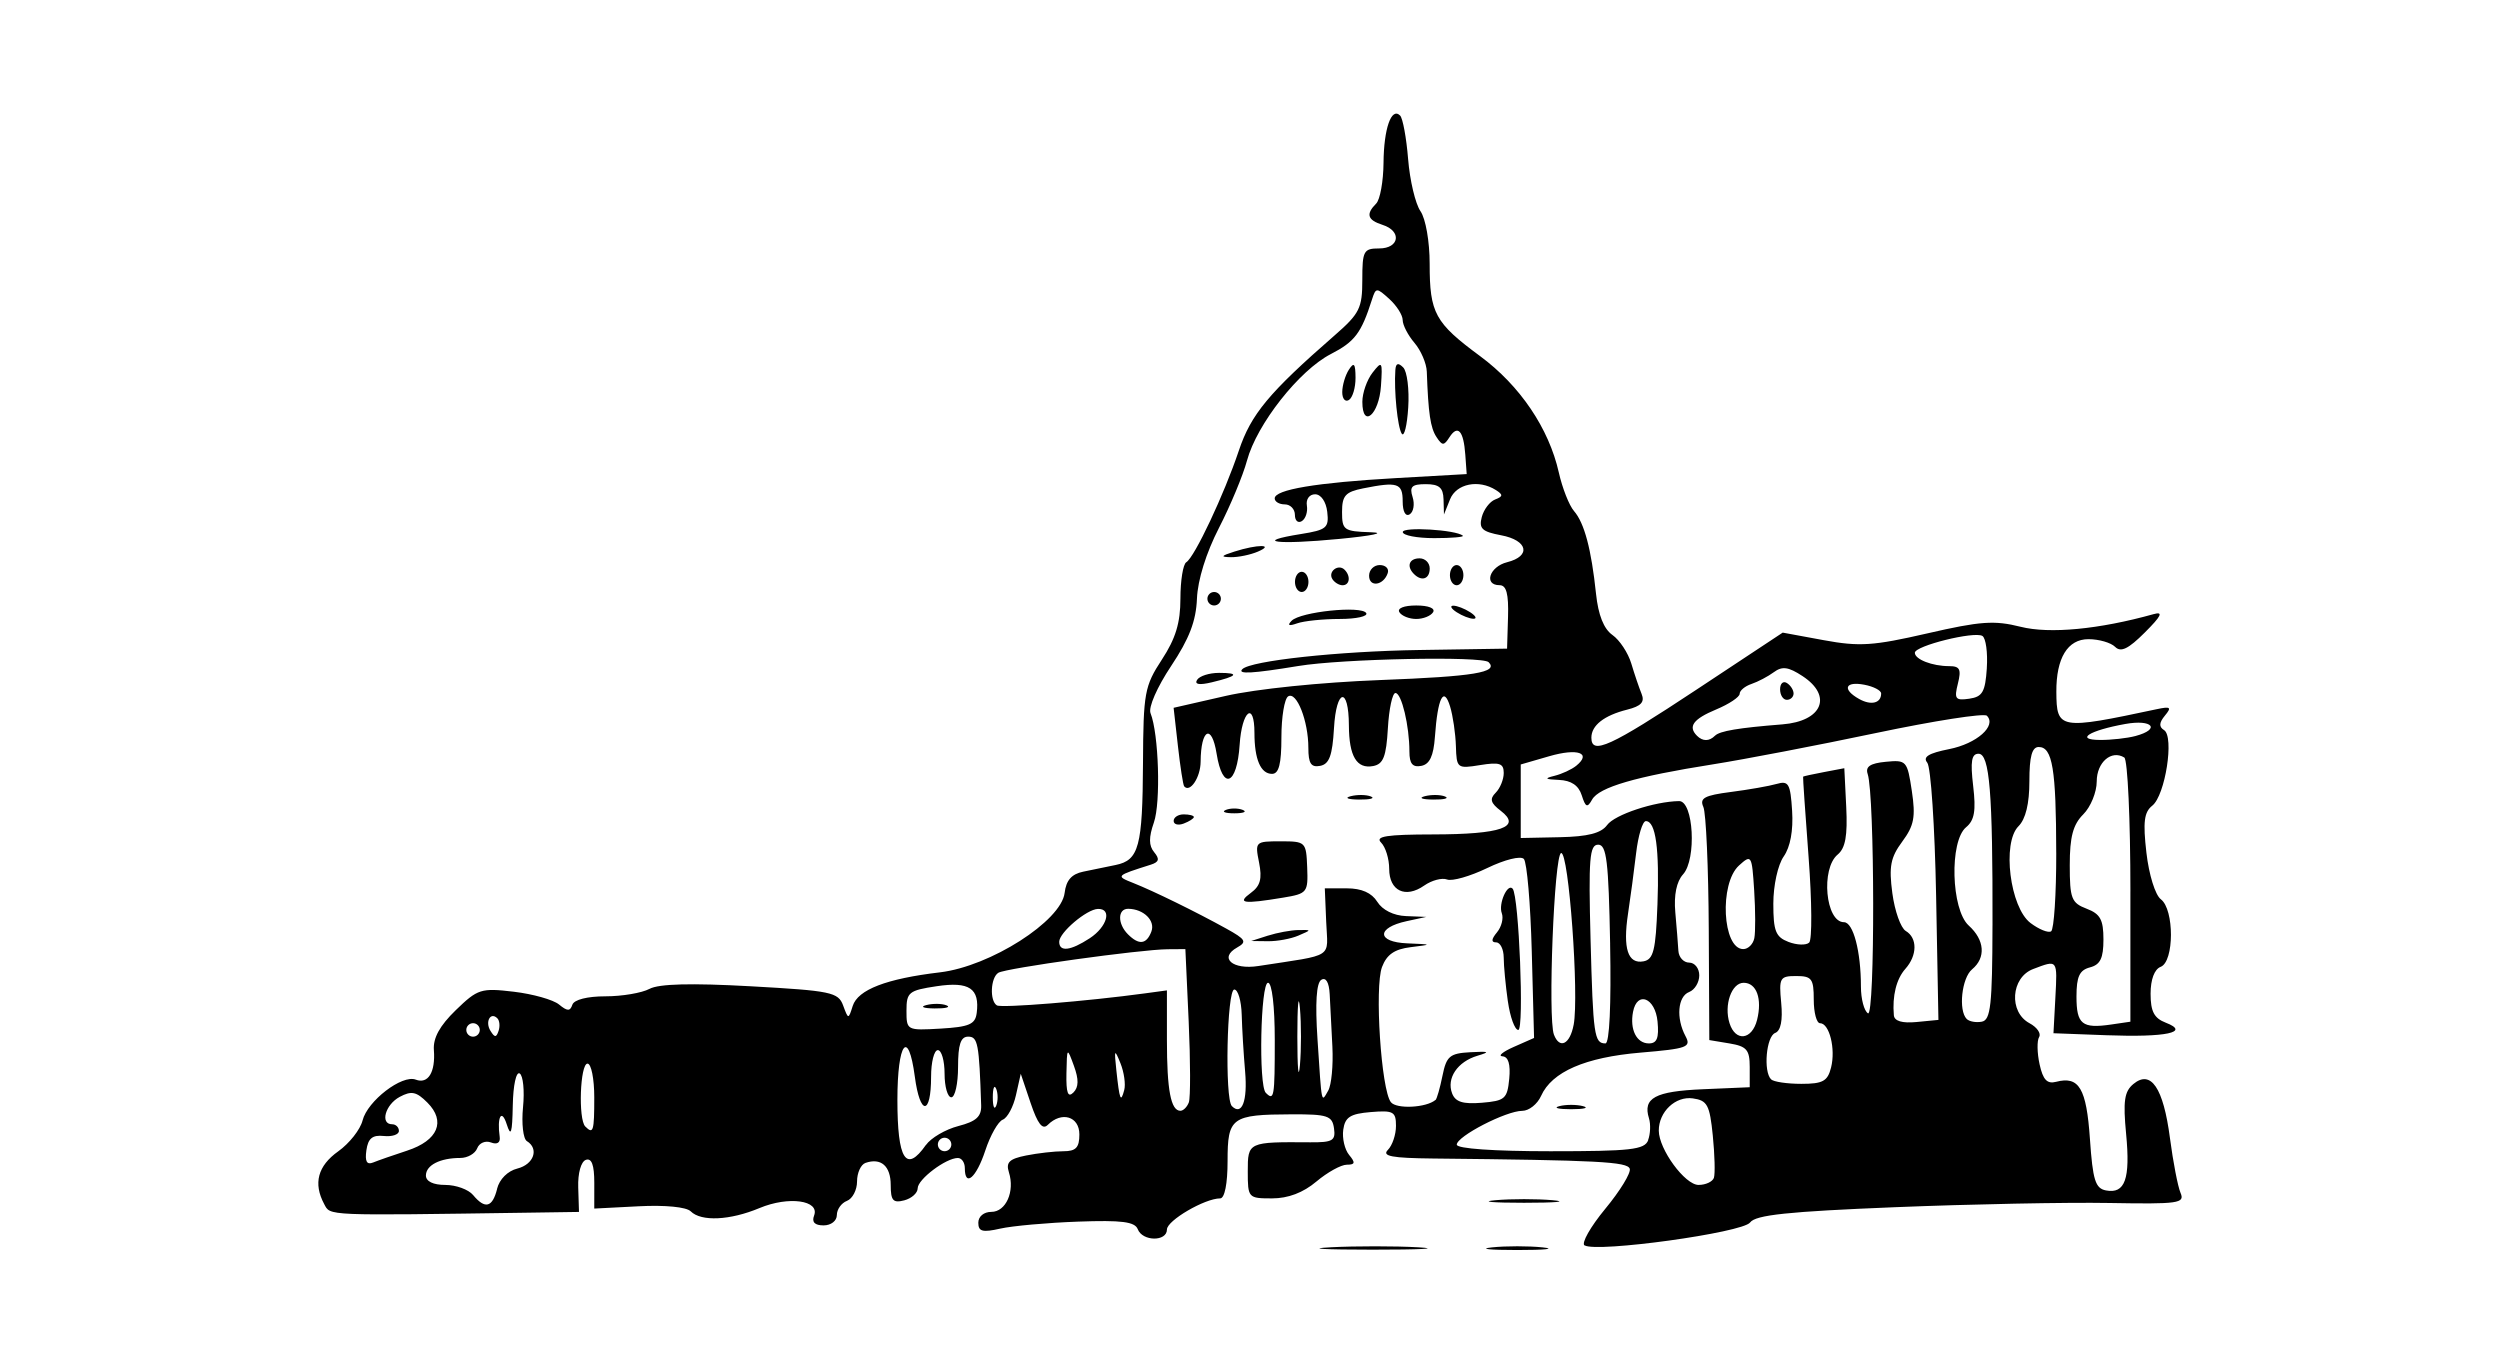 <?xml version="1.0" encoding="UTF-8" standalone="no"?>
<!-- Created with Inkscape (http://www.inkscape.org/) -->
<svg id="svg2" xmlns:rdf="http://www.w3.org/1999/02/22-rdf-syntax-ns#" xmlns="http://www.w3.org/2000/svg" height="54" width="99" version="1.1" xmlns:cc="http://creativecommons.org/ns#" xmlns:dc="http://purl.org/dc/elements/1.1/">
 <g id="g12572">
  <rect id="rect2990" opacity="0" height="54" width="99" y="0" x="0"/>
  <path id="path6836" d="m52.692 49.392c0.997-0.051 2.557-0.051 3.468 0.001 0.911 0.052 0.096 0.094-1.812 0.094-1.908-0.001-2.653-0.043-1.656-0.094zm6.392 0.004c0.55-0.058 1.451-0.058 2.001 0 0.55 0.058 0.1 0.105-1 0.105s-1.551-0.047-1-0.105zm3.665-0.074c-0.139-0.086 0.23-0.738 0.818-1.451 0.589-0.712 1.026-1.427 0.971-1.589-0.093-0.277-1.244-0.337-7.776-0.405-1.65-0.017-2.05-0.093-1.801-0.342 0.176-0.176 0.32-0.604 0.32-0.95 0-0.565-0.104-0.621-1-0.547-0.811 0.067-1.017 0.199-1.088 0.698-0.048 0.338 0.057 0.788 0.233 1 0.256 0.308 0.237 0.386-0.092 0.386-0.227 0-0.769 0.3-1.205 0.667-0.525 0.442-1.118 0.667-1.755 0.667-0.944 0-0.962-0.019-0.962-1.067 0-1.168 0.009-1.172 2.481-1.154 0.88 0.006 1.003-0.067 0.934-0.553-0.071-0.499-0.255-0.56-1.681-0.555-2.384 0.009-2.534 0.119-2.534 1.853 0 0.894-0.115 1.476-0.293 1.476-0.608 0-2.108 0.876-2.108 1.231 0 0.487-0.968 0.478-1.156-0.011-0.114-0.296-0.635-0.363-2.363-0.3-1.219 0.044-2.607 0.169-3.084 0.277-0.702 0.16-0.867 0.115-0.867-0.233 0-0.248 0.219-0.43 0.516-0.43 0.578 0 0.937-0.808 0.696-1.566-0.126-0.397 0.014-0.533 0.682-0.667 0.462-0.092 1.126-0.168 1.474-0.168 0.498 0 0.634-0.143 0.634-0.667 0-0.714-0.702-0.925-1.251-0.377-0.209 0.209-0.399-0.034-0.68-0.867l-0.39-1.157-0.19 0.845c-0.104 0.465-0.339 0.902-0.522 0.972s-0.495 0.62-0.693 1.223c-0.357 1.083-0.81 1.471-0.81 0.695 0-0.22-0.124-0.4-0.276-0.4-0.472 0-1.591 0.844-1.591 1.2 0 0.186-0.24 0.401-0.534 0.478-0.44 0.115-0.534 0.008-0.534-0.607 0-0.753-0.385-1.09-1-0.876-0.183 0.064-0.333 0.394-0.333 0.733s-0.18 0.685-0.4 0.77c-0.22 0.084-0.4 0.337-0.4 0.562 0 0.229-0.231 0.409-0.525 0.409-0.351 0-0.476-0.129-0.376-0.389 0.233-0.607-1.011-0.778-2.162-0.297-1.169 0.489-2.31 0.543-2.724 0.129-0.172-0.172-1.014-0.254-2.055-0.2l-1.764 0.091 0.001-1.023c0-0.703-0.104-0.986-0.333-0.906-0.193 0.067-0.321 0.527-0.303 1.089l0.03 0.973-1.898 0.028c-8.217 0.119-7.94 0.131-8.193-0.341-0.438-0.819-0.253-1.51 0.558-2.087 0.44-0.313 0.873-0.863 0.963-1.222 0.194-0.774 1.563-1.825 2.106-1.617 0.489 0.188 0.785-0.294 0.718-1.171-0.036-0.478 0.23-0.962 0.868-1.581 0.867-0.841 0.999-0.882 2.296-0.729 0.757 0.09 1.563 0.317 1.792 0.506 0.33 0.272 0.438 0.274 0.528 0.009 0.068-0.201 0.589-0.333 1.308-0.333 0.658 0 1.444-0.133 1.746-0.295 0.376-0.201 1.645-0.234 4.004-0.103 3.185 0.177 3.47 0.236 3.663 0.757 0.208 0.561 0.21 0.561 0.381 0.022 0.205-0.645 1.333-1.079 3.457-1.331 1.989-0.236 4.801-2.03 4.935-3.147 0.06-0.498 0.275-0.744 0.734-0.839 0.357-0.074 0.936-0.193 1.287-0.265 0.922-0.19 1.065-0.726 1.082-4.041 0.014-2.779 0.062-3.044 0.748-4.093 0.545-0.834 0.734-1.454 0.734-2.416 0-0.712 0.104-1.359 0.232-1.438 0.331-0.204 1.504-2.697 2.08-4.417 0.484-1.446 1.189-2.295 3.793-4.566 0.992-0.865 1.098-1.078 1.098-2.201 0-1.148 0.051-1.243 0.667-1.243 0.806 0 0.905-0.689 0.133-0.934-0.598-0.19-0.668-0.426-0.252-0.842 0.155-0.155 0.286-0.881 0.292-1.613 0.011-1.359 0.312-2.218 0.657-1.873 0.106 0.106 0.249 0.883 0.317 1.726 0.068 0.844 0.288 1.771 0.489 2.06 0.206 0.298 0.364 1.202 0.364 2.085 0 1.955 0.207 2.333 1.998 3.656 1.58 1.167 2.723 2.858 3.117 4.609 0.139 0.617 0.409 1.304 0.602 1.526 0.41 0.473 0.685 1.507 0.871 3.275 0.089 0.845 0.307 1.391 0.65 1.632 0.284 0.199 0.62 0.708 0.747 1.131 0.127 0.423 0.31 0.965 0.408 1.203 0.131 0.321-0.017 0.483-0.571 0.622-0.915 0.23-1.418 0.624-1.418 1.111 0 0.698 0.744 0.359 4.154-1.897l3.423-2.264 1.627 0.3c1.411 0.26 1.955 0.224 4.099-0.269 2.102-0.484 2.655-0.523 3.694-0.262 1.148 0.289 3.104 0.103 5.27-0.501 0.393-0.11 0.307 0.071-0.35 0.727-0.653 0.653-0.95 0.797-1.177 0.569-0.167-0.167-0.643-0.304-1.057-0.304-0.823 0-1.278 0.746-1.27 2.085 0.009 1.493 0.112 1.511 3.978 0.687 0.546-0.116 0.596-0.077 0.321 0.255-0.232 0.28-0.242 0.445-0.034 0.574 0.411 0.254 0.048 2.585-0.466 2.992-0.324 0.257-0.373 0.645-0.232 1.867 0.1 0.867 0.35 1.674 0.571 1.84 0.537 0.404 0.532 2.469-0.006 2.675-0.248 0.095-0.4 0.501-0.4 1.067 0 0.701 0.14 0.968 0.6 1.145 0.988 0.381 0.02 0.586-2.347 0.497l-2.099-0.079 0.075-1.401c0.082-1.535 0.099-1.513-0.881-1.141-0.88 0.335-0.972 1.702-0.143 2.145 0.298 0.159 0.469 0.407 0.38 0.549-0.088 0.143-0.08 0.628 0.019 1.078 0.135 0.615 0.298 0.787 0.657 0.693 0.907-0.237 1.199 0.258 1.337 2.265 0.112 1.629 0.214 1.957 0.635 2.037 0.756 0.144 0.969-0.454 0.798-2.236-0.125-1.303-0.07-1.682 0.287-1.978 0.696-0.577 1.187 0.148 1.448 2.136 0.124 0.946 0.313 1.925 0.42 2.175 0.178 0.414-0.072 0.449-2.83 0.4-1.664-0.03-5.48 0.046-8.48 0.167-4.243 0.172-5.518 0.306-5.736 0.605-0.296 0.404-6.074 1.203-6.553 0.906zm-43.066-2.243c0.096-0.384 0.422-0.709 0.805-0.805 0.652-0.164 0.867-0.783 0.376-1.086-0.147-0.091-0.216-0.697-0.152-1.346 0.064-0.649 0.004-1.249-0.132-1.333-0.14-0.086-0.259 0.466-0.274 1.263-0.021 1.11-0.073 1.272-0.24 0.749-0.203-0.635-0.39-0.297-0.278 0.503 0.032 0.227-0.102 0.311-0.346 0.217-0.219-0.084-0.464 0.02-0.545 0.231-0.081 0.211-0.381 0.383-0.667 0.383-0.803 0-1.364 0.286-1.364 0.696 0 0.232 0.289 0.372 0.768 0.372 0.422 0 0.917 0.18 1.1 0.4 0.474 0.571 0.766 0.496 0.952-0.244zm48.188-0.441c0.052-0.156 0.032-0.907-0.044-1.667-0.122-1.217-0.217-1.394-0.791-1.475-0.687-0.097-1.35 0.531-1.348 1.277 0.002 0.737 1.036 2.15 1.574 2.15 0.283 0 0.558-0.128 0.61-0.284zm-51.746-1.074c1.219-0.398 1.54-1.161 0.799-1.902-0.435-0.435-0.63-0.475-1.095-0.226-0.574 0.307-0.788 1.085-0.299 1.085 0.147 0 0.267 0.119 0.267 0.264s-0.27 0.235-0.599 0.2c-0.45-0.048-0.622 0.094-0.689 0.566-0.063 0.442 0.016 0.586 0.266 0.484 0.196-0.08 0.804-0.292 1.351-0.471zm20.542-0.221c0.197-0.281 0.774-0.619 1.282-0.751 0.71-0.184 0.92-0.375 0.905-0.823-0.08-2.448-0.131-2.718-0.515-2.718-0.296 0-0.4 0.311-0.4 1.201 0 0.66-0.12 1.201-0.267 1.201-0.147 0-0.267-0.42-0.267-0.934 0-0.514-0.12-0.934-0.267-0.934-0.147 0-0.267 0.473-0.267 1.051 0 1.549-0.438 1.55-0.644 0.001-0.257-1.935-0.69-1.358-0.69 0.919 0 2.369 0.341 2.909 1.128 1.785zm1.006-0.022c0-0.147-0.12-0.267-0.267-0.267-0.147 0-0.267 0.12-0.267 0.267 0 0.147 0.12 0.267 0.267 0.267 0.147 0 0.267-0.12 0.267-0.267zm27.591-0.171c0.092-0.241 0.108-0.631 0.035-0.867-0.249-0.802 0.243-1.068 2.13-1.149l1.86-0.08v-0.8c0-0.682-0.119-0.82-0.8-0.934l-0.8-0.133-0.022-4.402c-0.012-2.421-0.108-4.595-0.214-4.83-0.157-0.35 0.042-0.458 1.089-0.593 0.705-0.091 1.521-0.234 1.815-0.319 0.471-0.136 0.543-0.011 0.611 1.066 0.05 0.778-0.071 1.432-0.333 1.807-0.232 0.331-0.411 1.146-0.411 1.87 0 1.085 0.093 1.319 0.6 1.514 0.33 0.127 0.699 0.139 0.819 0.027 0.12-0.112 0.11-1.63-0.022-3.374-0.132-1.744-0.23-3.183-0.218-3.198 0.012-0.016 0.384-0.097 0.827-0.181l0.805-0.153 0.076 1.537c0.056 1.135-0.032 1.627-0.338 1.881-0.677 0.562-0.482 2.68 0.248 2.68 0.368 0 0.672 1.153 0.672 2.552 0 0.487 0.126 0.962 0.279 1.057 0.282 0.175 0.271-8.629-0.012-9.479-0.097-0.29 0.099-0.423 0.715-0.482 0.821-0.08 0.854-0.042 1.034 1.156 0.154 1.028 0.09 1.368-0.378 2.002-0.466 0.63-0.534 0.987-0.394 2.045 0.094 0.705 0.333 1.378 0.531 1.496 0.467 0.277 0.46 0.967-0.015 1.5-0.357 0.401-0.523 1.071-0.456 1.839 0.02 0.23 0.328 0.322 0.898 0.267l0.867-0.084-0.092-4.936c-0.051-2.715-0.208-5.077-0.35-5.25-0.187-0.228 0.051-0.375 0.866-0.537 1.094-0.216 1.893-0.924 1.495-1.322-0.109-0.109-2.086 0.2-4.393 0.685-2.307 0.486-5.215 1.044-6.462 1.241-3.052 0.482-4.504 0.905-4.778 1.394-0.189 0.338-0.259 0.31-0.411-0.17-0.124-0.39-0.415-0.587-0.899-0.608-0.557-0.024-0.598-0.06-0.182-0.162 0.293-0.072 0.682-0.252 0.864-0.399 0.623-0.506 0.06-0.705-1.069-0.378l-1.129 0.327v1.456 1.456l1.546-0.032c1.115-0.023 1.637-0.157 1.875-0.482 0.3-0.411 1.869-0.932 2.849-0.948 0.574-0.009 0.7 2.302 0.158 2.901-0.259 0.286-0.368 0.82-0.307 1.502 0.052 0.582 0.107 1.269 0.122 1.526 0.015 0.257 0.207 0.467 0.427 0.467 0.22 0 0.4 0.227 0.4 0.505s-0.18 0.574-0.4 0.659c-0.454 0.174-0.525 1.039-0.144 1.75 0.232 0.434 0.069 0.494-1.776 0.65-2.199 0.186-3.518 0.76-3.945 1.716-0.145 0.324-0.48 0.59-0.744 0.59-0.64 0-2.594 1.009-2.594 1.339 0 0.158 1.465 0.261 3.707 0.261 3.19 0 3.73-0.061 3.874-0.438zm-3.513-1.347c0.257-0.067 0.677-0.067 0.934 0s0.047 0.122-0.467 0.122c-0.514 0-0.724-0.055-0.467-0.122zm-38.218-0.35c0-0.734-0.12-1.334-0.267-1.334-0.294 0-0.373 2.206-0.089 2.49 0.318 0.318 0.356 0.197 0.356-1.156zm15.917-0.333c-0.074-0.183-0.135-0.033-0.135 0.333s0.061 0.517 0.135 0.333c0.074-0.183 0.074-0.484 0-0.667zm7.628 0.534c0.068-0.183 0.065-1.624-0.006-3.201l-0.131-2.868-0.699 0.005c-1.075 0.008-6.412 0.749-6.707 0.932-0.309 0.191-0.351 1.111-0.059 1.291 0.181 0.112 3.575-0.163 5.867-0.476l0.867-0.118v1.962c0 1.992 0.155 2.806 0.534 2.806 0.115 0 0.266-0.15 0.334-0.333zm2.229-1.218c-0.06-0.688-0.121-1.7-0.135-2.251-0.015-0.55-0.147-1-0.294-1-0.292 0-0.382 4.332-0.096 4.617 0.397 0.397 0.626-0.2 0.525-1.366zm7.539 1.127c0.054-0.045 0.178-0.479 0.276-0.963 0.158-0.778 0.286-0.887 1.103-0.932 0.749-0.041 0.802-0.015 0.283 0.139-0.793 0.236-1.234 0.892-1.004 1.492 0.13 0.338 0.428 0.432 1.176 0.37 0.916-0.076 1.01-0.158 1.086-0.95 0.055-0.573-0.035-0.874-0.267-0.889-0.193-0.012 0.01-0.18 0.45-0.374l0.8-0.353-0.091-3.428c-0.05-1.885-0.191-3.533-0.314-3.661-0.126-0.132-0.756 0.025-1.449 0.36-0.674 0.326-1.39 0.531-1.59 0.454-0.2-0.077-0.608 0.031-0.907 0.24-0.742 0.52-1.386 0.212-1.386-0.662 0-0.395-0.144-0.863-0.32-1.039-0.249-0.249 0.21-0.321 2.068-0.324 2.694-0.005 3.513-0.292 2.669-0.936-0.403-0.307-0.448-0.468-0.2-0.715 0.176-0.176 0.319-0.528 0.319-0.783 0-0.381-0.167-0.436-0.934-0.312-0.909 0.148-0.934 0.128-0.96-0.75-0.015-0.496-0.118-1.202-0.23-1.569-0.252-0.826-0.491-0.35-0.601 1.198-0.055 0.765-0.208 1.09-0.543 1.153-0.342 0.065-0.467-0.087-0.467-0.565 0-1.018-0.31-2.321-0.553-2.321-0.121 0-0.256 0.629-0.3 1.398-0.065 1.12-0.18 1.417-0.582 1.494-0.651 0.124-0.957-0.386-0.962-1.609-0.006-1.556-0.5-1.465-0.59 0.108-0.063 1.087-0.187 1.425-0.548 1.494-0.361 0.069-0.467-0.094-0.467-0.714 0-1.062-0.464-2.245-0.8-2.038-0.147 0.091-0.267 0.818-0.267 1.617 0 1.063-0.1 1.452-0.372 1.452-0.449 0-0.696-0.575-0.696-1.623 0-1.278-0.498-0.881-0.586 0.468-0.105 1.615-0.676 1.836-0.913 0.353-0.192-1.201-0.624-0.983-0.632 0.319-0.004 0.623-0.422 1.249-0.652 0.976-0.043-0.051-0.155-0.772-0.248-1.601l-0.17-1.508 2.067-0.472c1.199-0.274 3.765-0.537 6.114-0.627 3.726-0.142 4.698-0.303 4.293-0.708-0.248-0.248-5.798-0.136-7.539 0.152-1.806 0.298-2.422 0.333-2.214 0.125 0.335-0.335 3.801-0.71 7.016-0.759l3.468-0.054 0.038-1.256c0.027-0.913-0.064-1.256-0.333-1.256-0.642 0-0.403-0.735 0.296-0.91 0.964-0.242 0.823-0.869-0.24-1.068-0.751-0.141-0.882-0.264-0.763-0.719 0.079-0.302 0.317-0.616 0.529-0.697 0.316-0.121 0.321-0.189 0.03-0.374-0.682-0.432-1.566-0.253-1.815 0.367l-0.241 0.6-0.017-0.6c-0.013-0.462-0.174-0.6-0.702-0.6-0.554 0-0.654 0.098-0.523 0.511 0.089 0.281 0.037 0.588-0.115 0.683-0.165 0.102-0.278-0.106-0.278-0.511 0-0.726-0.196-0.79-1.567-0.516-0.702 0.14-0.834 0.288-0.834 0.934 0 0.719 0.071 0.769 1.134 0.803 0.629 0.02 0.073 0.138-1.247 0.265-2.482 0.239-3.444 0.114-1.509-0.195 1.01-0.162 1.109-0.245 1.036-0.876-0.047-0.406-0.248-0.697-0.481-0.697-0.226 0-0.368 0.195-0.326 0.447 0.041 0.246-0.05 0.523-0.2 0.616-0.151 0.093-0.274-0.018-0.274-0.247 0-0.229-0.18-0.416-0.4-0.416-0.22 0-0.4-0.107-0.4-0.237 0-0.349 1.642-0.624 4.802-0.804l2.801-0.159-0.055-0.766c-0.068-0.952-0.297-1.206-0.627-0.694-0.221 0.344-0.284 0.344-0.515-0.008-0.24-0.365-0.324-0.935-0.383-2.591-0.012-0.324-0.231-0.836-0.488-1.137-0.257-0.301-0.467-0.707-0.467-0.903s-0.238-0.571-0.528-0.834c-0.508-0.46-0.534-0.459-0.689 0.025-0.424 1.329-0.679 1.666-1.628 2.155-1.254 0.647-2.932 2.778-3.32 4.218-0.158 0.587-0.658 1.788-1.111 2.668-0.508 0.989-0.841 2.06-0.871 2.801-0.035 0.885-0.303 1.585-1.023 2.667-0.557 0.838-0.907 1.638-0.815 1.867 0.326 0.818 0.41 3.534 0.133 4.328-0.207 0.592-0.204 0.92 0.011 1.178 0.225 0.271 0.193 0.39-0.134 0.494-1.391 0.441-1.396 0.447-0.697 0.724 0.809 0.32 2.484 1.142 3.688 1.808 0.771 0.427 0.827 0.524 0.429 0.747-0.735 0.411-0.184 0.893 0.839 0.734 3.059-0.474 2.748-0.272 2.687-1.751l-0.055-1.325h0.873c0.584 0 0.983 0.177 1.206 0.534 0.203 0.325 0.647 0.546 1.136 0.565l0.803 0.032-0.778 0.169c-1.202 0.26-1.188 0.828 0.022 0.878 1.004 0.042 1.007 0.045 0.142 0.151-0.644 0.079-0.95 0.291-1.138 0.785-0.301 0.792-0.034 4.867 0.351 5.354 0.222 0.281 1.397 0.222 1.765-0.088zm2.865-3.911c-0.089-0.624-0.163-1.404-0.164-1.734-0.002-0.33-0.137-0.6-0.3-0.6-0.203 0-0.192-0.125 0.033-0.397 0.181-0.218 0.267-0.559 0.191-0.758-0.141-0.369 0.225-1.2 0.429-0.972 0.251 0.281 0.463 5.595 0.224 5.595-0.138 0-0.324-0.51-0.412-1.134zm-9.499-2.601c0.367-0.117 0.907-0.217 1.201-0.221 0.534-0.008 0.534-0.008 0 0.221-0.293 0.126-0.834 0.226-1.201 0.221l-0.667-0.008 0.667-0.214zm-0.677-1.694c0.375-0.274 0.452-0.56 0.324-1.201-0.165-0.825-0.15-0.84 0.849-0.84 0.996 0 1.018 0.021 1.057 1.033 0.039 0.995 0.004 1.039-0.957 1.198-1.583 0.262-1.839 0.224-1.274-0.189zm-3.058-2.85c0-0.142 0.18-0.258 0.4-0.258s0.4 0.047 0.4 0.105c0 0.058-0.18 0.174-0.4 0.258s-0.4 0.037-0.4-0.105zm2.068-0.435c0.183-0.074 0.484-0.074 0.667 0s0.033 0.135-0.333 0.135c-0.367 0-0.517-0.061-0.333-0.135zm4.941-0.542c0.26-0.068 0.62-0.063 0.8 0.01 0.181 0.073-0.032 0.128-0.472 0.123-0.44-0.005-0.588-0.065-0.328-0.133zm2.935 0c0.26-0.068 0.62-0.063 0.8 0.01 0.181 0.073-0.032 0.128-0.472 0.123-0.44-0.005-0.588-0.065-0.328-0.133zm-9.016-4.607c0.094-0.153 0.485-0.277 0.867-0.277 0.836 0 0.74 0.128-0.283 0.373-0.496 0.119-0.697 0.086-0.585-0.096zm3.742-2.34c0.35-0.358 2.768-0.609 2.955-0.306 0.08 0.129-0.393 0.234-1.05 0.234-0.657 0-1.414 0.078-1.683 0.173-0.331 0.117-0.403 0.085-0.222-0.101zm4.269-0.339c-0.097-0.156 0.18-0.267 0.667-0.267s0.763 0.111 0.667 0.267c-0.091 0.147-0.391 0.267-0.667 0.267s-0.576-0.12-0.667-0.267zm2.268 0c-0.22-0.142-0.28-0.259-0.133-0.259 0.147 0 0.447 0.116 0.667 0.259 0.22 0.142 0.28 0.259 0.133 0.259-0.147 0-0.447-0.116-0.667-0.259zm-9.871-0.534c0-0.147 0.12-0.267 0.267-0.267 0.147 0 0.267 0.12 0.267 0.267 0 0.147-0.12 0.267-0.267 0.267-0.147 0-0.267-0.12-0.267-0.267zm3.468-0.667c0-0.22 0.12-0.4 0.267-0.4s0.267 0.18 0.267 0.4c0 0.22-0.12 0.4-0.267 0.4s-0.267-0.18-0.267-0.4zm1.479-0.115c-0.182-0.295 0.239-0.613 0.485-0.367 0.254 0.254 0.206 0.615-0.081 0.615-0.138 0-0.32-0.112-0.405-0.248zm1.456-0.13c0-0.232 0.19-0.422 0.422-0.422s0.375 0.143 0.317 0.317c-0.165 0.495-0.739 0.577-0.739 0.106zm3.201-0.022c0-0.22 0.12-0.4 0.267-0.4s0.267 0.18 0.267 0.4c0 0.22-0.12 0.4-0.267 0.4s-0.267-0.18-0.267-0.4zm-1.423-0.044c-0.307-0.306-0.194-0.622 0.223-0.622 0.22 0 0.4 0.18 0.4 0.4 0 0.417-0.316 0.529-0.623 0.222zm-7.114-0.889c0.912-0.292 1.614-0.292 0.934 0-0.293 0.126-0.774 0.226-1.067 0.221-0.429-0.006-0.403-0.05 0.133-0.221zm6.67-0.775c0-0.217 2.11-0.089 2.379 0.145 0.061 0.053-0.449 0.097-1.134 0.097-0.685 0-1.245-0.109-1.245-0.241zm-0.041-3.894c-0.166-0.254-0.311-1.696-0.253-2.521 0.019-0.273 0.111-0.303 0.31-0.104 0.156 0.156 0.246 0.87 0.2 1.587-0.045 0.717-0.161 1.184-0.257 1.038zm-1.56-1.261c0-0.351 0.182-0.871 0.404-1.156 0.378-0.485 0.399-0.451 0.333 0.529-0.077 1.139-0.737 1.702-0.737 0.627zm-0.796-0.391c0.003-0.265 0.12-0.663 0.263-0.883 0.202-0.313 0.26-0.244 0.263 0.318 0.003 0.395-0.116 0.792-0.263 0.883s-0.265-0.052-0.263-0.318zm-10.625 26.687c-0.273-0.749-0.276-0.745-0.297 0.297-0.015 0.774 0.058 0.975 0.276 0.757 0.211-0.211 0.217-0.517 0.021-1.054zm1.841-0.107c-0.234-0.58-0.251-0.55-0.161 0.283 0.128 1.185 0.173 1.298 0.311 0.784 0.062-0.229-0.005-0.709-0.15-1.067zm6.112-0.917c0-1.334-0.11-2.268-0.267-2.268-0.296 0-0.379 4.068-0.089 4.358 0.331 0.331 0.356 0.182 0.356-2.09zm2.282 0.267c-0.037-0.734-0.085-1.671-0.107-2.083-0.025-0.469-0.15-0.682-0.333-0.568-0.194 0.12-0.245 0.917-0.15 2.35 0.175 2.66 0.145 2.518 0.425 2.036 0.128-0.22 0.202-1 0.165-1.734zm-1.286-1.534c-0.056-0.624-0.102-0.113-0.102 1.134s0.046 1.758 0.102 1.134c0.056-0.624 0.056-1.644 0-2.268zm21.034 2.354c0.186-0.74-0.067-1.753-0.437-1.753-0.137 0-0.249-0.42-0.249-0.934 0-0.828-0.079-0.934-0.695-0.934-0.649 0-0.688 0.07-0.594 1.062 0.066 0.694-0.017 1.107-0.239 1.192-0.352 0.135-0.475 1.524-0.162 1.837 0.098 0.098 0.636 0.178 1.196 0.178 0.855 0 1.044-0.104 1.18-0.648zm-10.194-1.687c0.221-1.169-0.195-6.878-0.497-6.804-0.275 0.068-0.53 6.548-0.284 7.19 0.226 0.588 0.634 0.386 0.78-0.386zm1.445-3.201c-0.062-3.287-0.14-3.935-0.474-3.935-0.341 0-0.386 0.549-0.302 3.735 0.101 3.826 0.145 4.135 0.591 4.135 0.158 0 0.23-1.526 0.184-3.935zm1.877 3.068c-0.091-0.942-0.807-1.227-0.97-0.385-0.135 0.703 0.14 1.252 0.628 1.252 0.319 0 0.405-0.216 0.342-0.867zm-46.639 0.333c0-0.147-0.12-0.267-0.267-0.267s-0.267 0.12-0.267 0.267c0 0.147 0.12 0.267 0.267 0.267s0.267-0.12 0.267-0.267zm0.695-0.461c-0.271-0.271-0.495 0.137-0.272 0.497 0.168 0.272 0.231 0.272 0.321 0.001 0.062-0.185 0.04-0.41-0.049-0.498zm49.886 0.062c0.209-0.834-0.02-1.468-0.531-1.468-0.48 0-0.788 0.881-0.56 1.601 0.237 0.746 0.89 0.666 1.091-0.133zm-30.903-0.267c0.125-0.979-0.293-1.26-1.587-1.065-1.104 0.166-1.194 0.238-1.194 0.968 0 0.781 0.014 0.788 1.356 0.71 1.124-0.066 1.368-0.17 1.424-0.613zm-1.997-0.318c0.26-0.068 0.62-0.063 0.8 0.01 0.181 0.073-0.032 0.128-0.472 0.123-0.44-0.005-0.588-0.065-0.328-0.133zm47.684-4.498c0-2.836-0.109-5.224-0.243-5.306-0.509-0.315-1.091 0.19-1.091 0.947 0 0.425-0.24 1.012-0.534 1.305-0.405 0.405-0.534 0.889-0.534 2.007 0 1.327 0.067 1.499 0.667 1.728 0.542 0.206 0.667 0.435 0.667 1.219 0 0.741-0.124 0.998-0.534 1.105-0.415 0.109-0.534 0.364-0.534 1.153 0 1.101 0.22 1.279 1.377 1.109l0.758-0.111v-5.156zm-5.461 1.344c0.011-5.266-0.114-6.799-0.554-6.799-0.277 0-0.327 0.304-0.212 1.276 0.116 0.982 0.052 1.359-0.279 1.633-0.667 0.553-0.595 3.262 0.103 3.894 0.634 0.573 0.687 1.274 0.133 1.734-0.41 0.34-0.549 1.629-0.213 1.966 0.103 0.103 0.373 0.151 0.6 0.107 0.349-0.068 0.414-0.659 0.421-3.811zm-13.269-0.798c0.083-2.244-0.066-3.333-0.459-3.333-0.13 0-0.303 0.57-0.385 1.267-0.082 0.697-0.226 1.778-0.321 2.402-0.209 1.38-0.005 2.002 0.617 1.883 0.391-0.075 0.481-0.439 0.547-2.22zm-22.48 1.305c0.691-0.453 0.893-1.176 0.324-1.161-0.445 0.012-1.534 0.935-1.534 1.301 0 0.412 0.446 0.36 1.21-0.14zm26.317-0.004c0.047-0.239 0.045-1.087-0.006-1.886-0.09-1.408-0.108-1.437-0.6-0.992-0.789 0.714-0.657 3.312 0.168 3.312 0.194 0 0.391-0.196 0.438-0.434zm-23.878-0.259c0.166-0.432-0.303-0.895-0.914-0.903-0.424-0.005-0.432 0.591-0.013 1.01 0.436 0.436 0.732 0.402 0.928-0.107zm35.833-3.124c-0.004-3.316-0.148-4.186-0.694-4.186-0.266 0-0.369 0.379-0.369 1.353 0 0.892-0.147 1.5-0.432 1.785-0.657 0.657-0.338 3.218 0.478 3.833 0.334 0.252 0.7 0.4 0.814 0.329s0.206-1.472 0.204-3.114zm-13.512-4.633c0.187-0.187 0.924-0.311 2.667-0.449 1.583-0.125 2-1.124 0.798-1.912-0.559-0.367-0.804-0.4-1.134-0.156-0.231 0.171-0.631 0.381-0.888 0.468s-0.467 0.261-0.467 0.389-0.42 0.408-0.934 0.622c-0.907 0.379-1.122 0.674-0.756 1.04 0.227 0.227 0.485 0.226 0.713-0.002zm2.577-1.837c0-0.229 0.12-0.342 0.267-0.251s0.267 0.278 0.267 0.416c0 0.138-0.12 0.251-0.267 0.251s-0.267-0.187-0.267-0.416zm14.073 1.849c1.01-0.271 0.675-0.67-0.4-0.477-1.43 0.257-2.016 0.627-1 0.633 0.44 0.003 1.071-0.068 1.401-0.156zm-10.071-1.684c0-0.121-0.3-0.277-0.667-0.347-0.766-0.146-0.886 0.183-0.206 0.564 0.476 0.267 0.873 0.168 0.873-0.216zm4.184-1.003c0.041-0.617-0.038-1.19-0.174-1.275-0.317-0.196-2.676 0.39-2.676 0.665 0 0.262 0.689 0.53 1.361 0.53 0.423 0 0.485 0.126 0.344 0.69-0.153 0.609-0.1 0.68 0.449 0.6 0.525-0.076 0.634-0.266 0.697-1.211zm-19.458 21.069c0.624-0.056 1.644-0.056 2.268 0 0.624 0.056 0.113 0.102-1.134 0.102s-1.758-0.046-1.134-0.102z"/>
 </g>
</svg>
